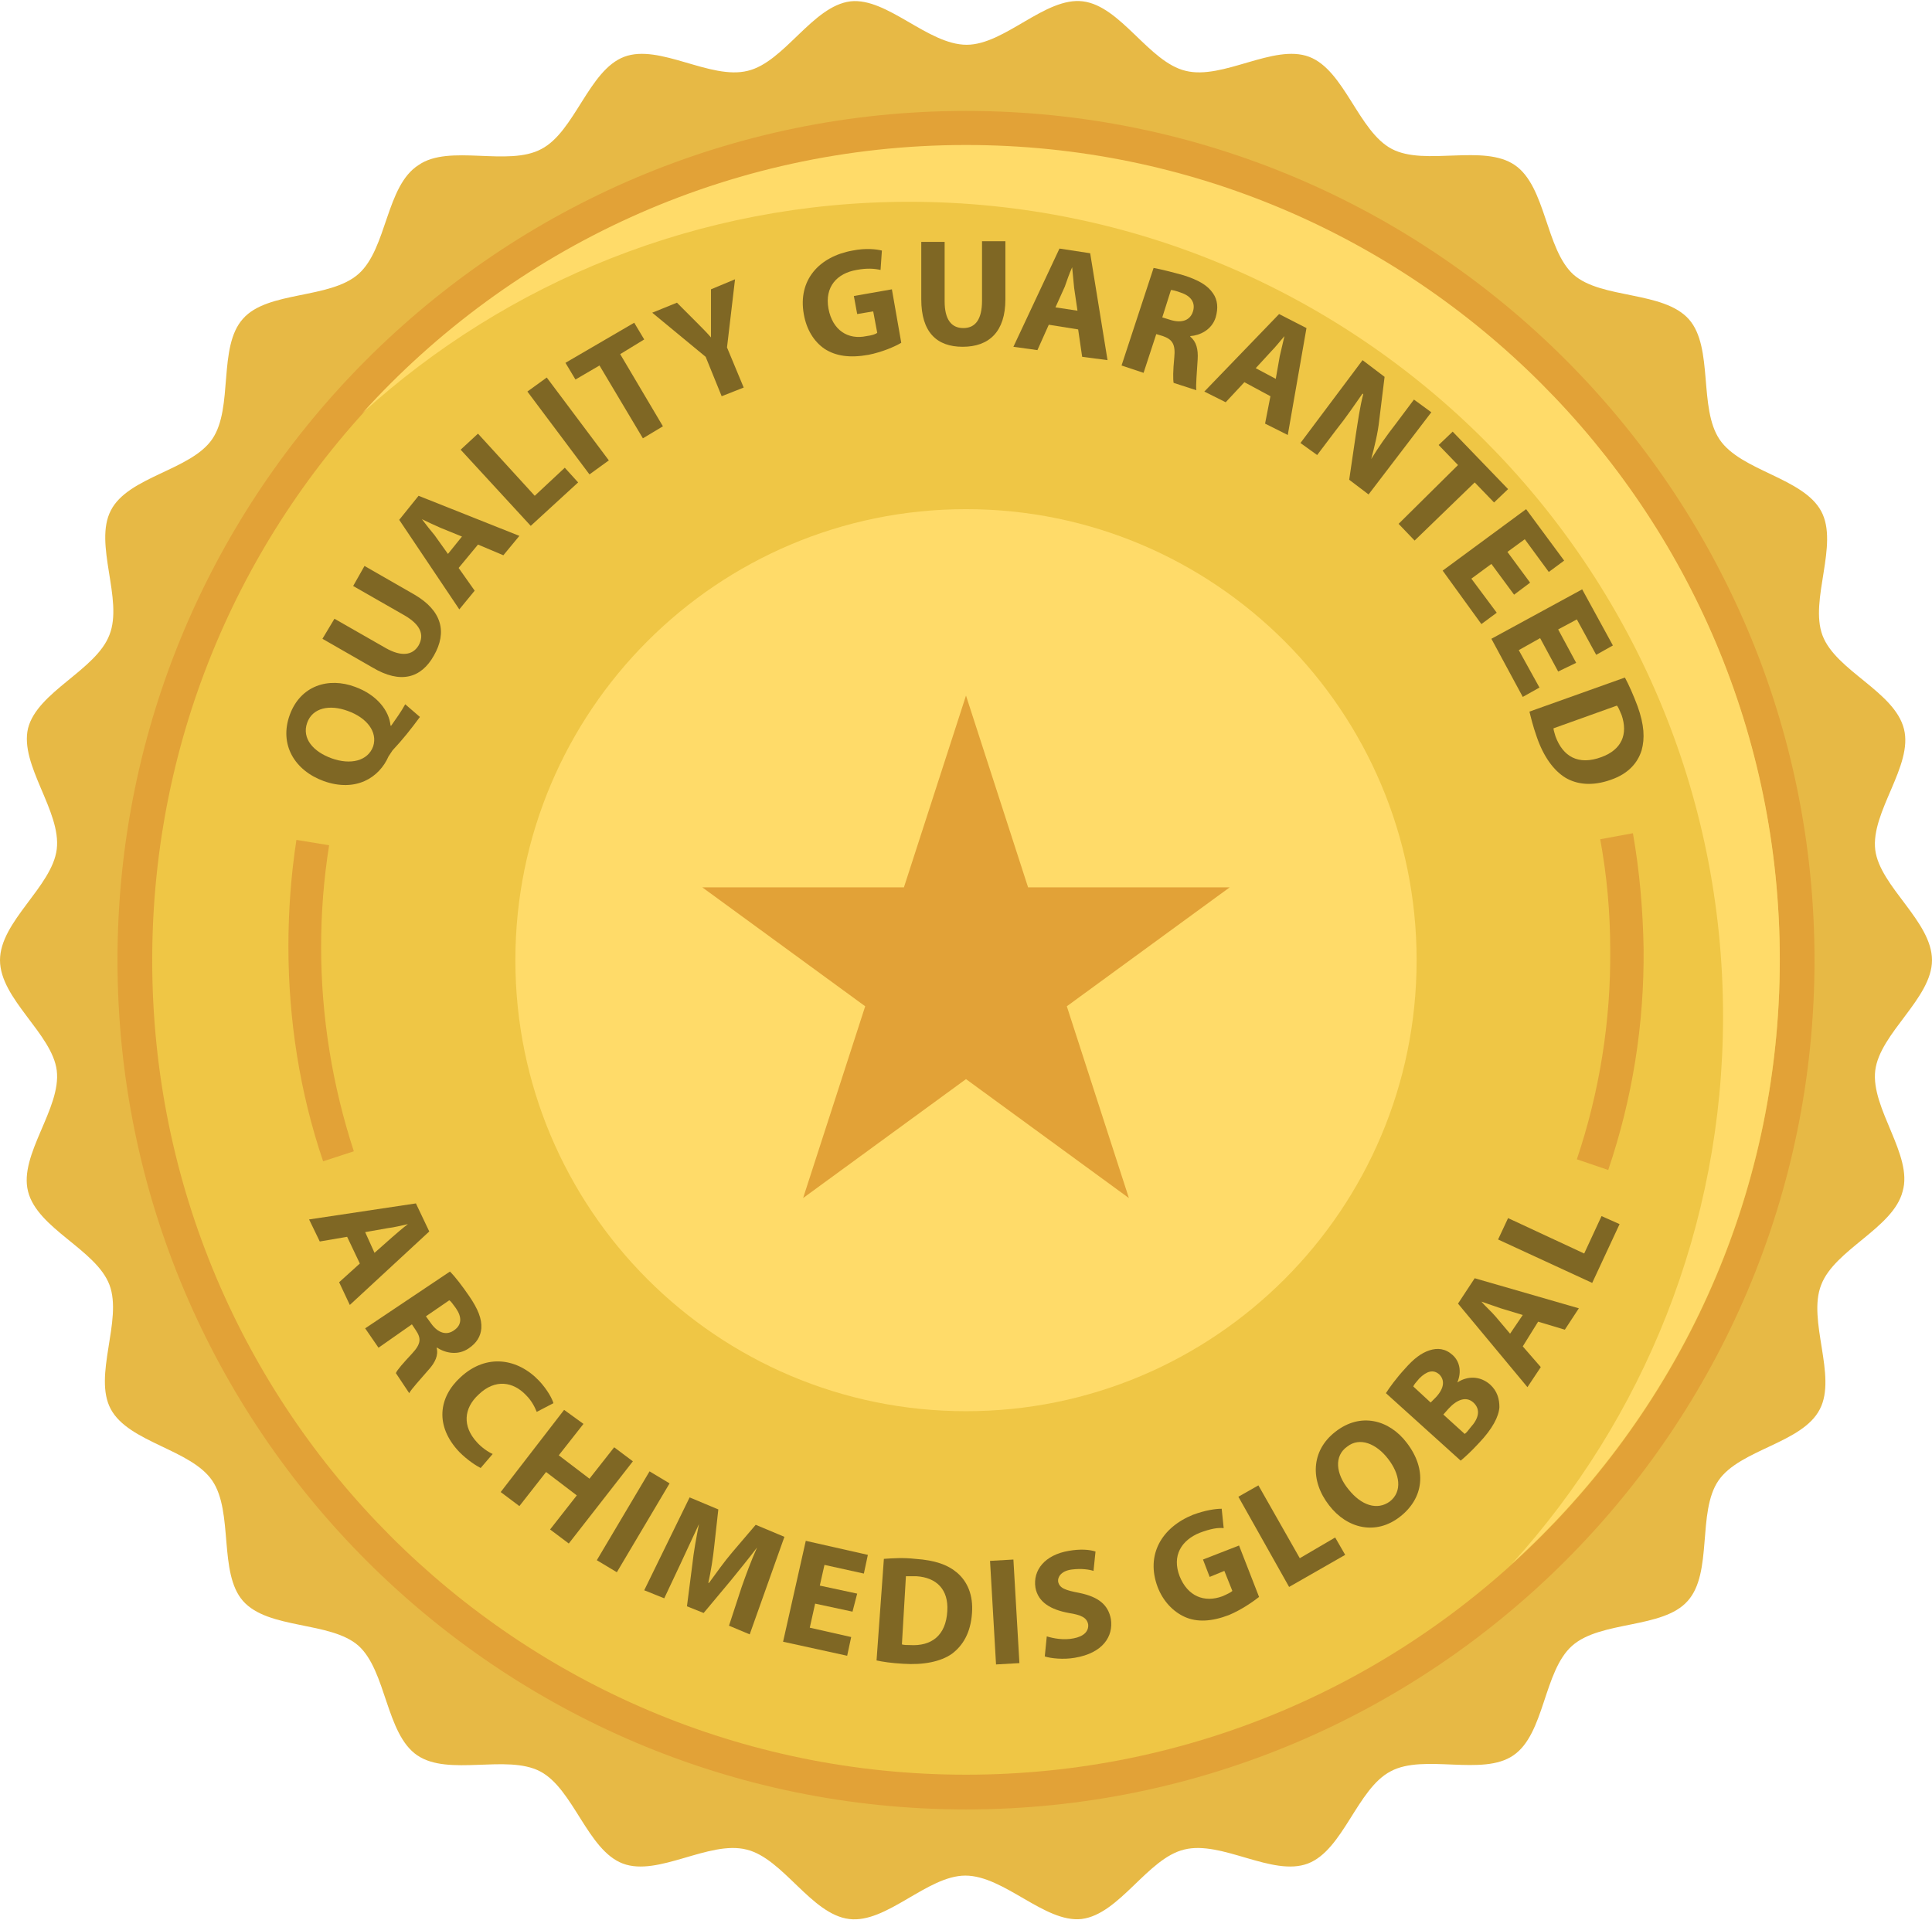 <svg width="172" height="171" viewBox="0 0 172 171" fill="none" xmlns="http://www.w3.org/2000/svg">
<path d="M86 163.801C129.197 163.801 164.215 128.744 164.215 85.5C164.215 42.256 129.197 7.199 86 7.199C42.804 7.199 7.786 42.256 7.786 85.5C7.786 128.744 42.804 163.801 86 163.801Z" fill="#E2A237"/>
<path d="M166.948 95.317C167.364 91.986 172 88.891 172 85.5C172 82.049 167.364 78.955 166.948 75.683C166.532 72.291 170.336 68.186 169.504 64.913C168.672 61.581 163.442 59.737 162.253 56.584C161.064 53.43 163.739 48.492 162.134 45.517C160.529 42.542 155.002 41.947 153.1 39.15C151.198 36.354 152.565 30.94 150.366 28.441C148.108 25.882 142.581 26.656 140.084 24.454C137.588 22.193 137.648 16.6 134.854 14.696C132.061 12.792 126.89 14.815 123.918 13.268C120.947 11.721 119.699 6.247 116.549 5.058C113.399 3.868 108.882 7.14 105.554 6.307C102.285 5.534 99.788 0.536 96.401 0.119C93.073 -0.297 89.447 3.987 86.059 3.987C82.612 3.987 78.987 -0.238 75.718 0.119C72.33 0.536 69.834 5.534 66.565 6.307C63.237 7.14 58.72 3.868 55.57 5.058C52.42 6.247 51.172 11.721 48.2 13.268C45.229 14.875 39.999 12.792 37.265 14.696C34.352 16.541 34.471 22.134 31.916 24.395C29.36 26.656 23.833 25.882 21.634 28.381C19.375 30.88 20.802 36.294 18.9 39.091C16.998 41.887 11.411 42.423 9.866 45.457C8.321 48.432 10.995 53.371 9.747 56.524C8.558 59.678 3.328 61.581 2.496 64.854C1.724 68.126 5.468 72.232 5.052 75.623C4.636 78.955 0 82.049 0 85.5C0 88.951 4.636 92.045 5.052 95.317C5.468 98.709 1.664 102.814 2.496 106.087C3.328 109.419 8.558 111.263 9.747 114.417C10.936 117.57 8.261 122.508 9.866 125.483C11.471 128.458 16.998 129.053 18.9 131.85C20.802 134.646 19.435 140.061 21.634 142.56C23.892 145.118 29.419 144.345 31.916 146.546C34.412 148.807 34.352 154.4 37.146 156.304C39.939 158.208 45.11 156.185 48.081 157.732C51.053 159.279 52.301 164.753 55.451 165.943C58.601 167.133 63.118 163.86 66.446 164.693C69.715 165.467 72.212 170.465 75.599 170.881C78.927 171.298 82.553 167.014 85.941 167.014C89.388 167.014 93.013 171.238 96.282 170.881C99.67 170.465 102.166 165.467 105.435 164.693C108.763 163.86 113.28 167.133 116.43 165.943C119.58 164.753 120.828 159.279 123.8 157.732C126.771 156.125 132.001 158.208 134.735 156.304C137.529 154.4 137.41 148.807 139.965 146.546C142.521 144.285 148.048 145.059 150.247 142.56C152.506 140.061 151.079 134.646 152.981 131.85C154.883 129.053 160.47 128.518 162.015 125.483C163.56 122.508 160.886 117.57 162.134 114.417C163.323 111.263 168.553 109.359 169.385 106.087C170.336 102.874 166.532 98.709 166.948 95.317ZM86 161.123C44.337 161.123 10.46 127.209 10.46 85.5C10.46 43.791 44.337 9.877 86 9.877C127.663 9.877 161.54 43.791 161.54 85.5C161.54 127.209 127.663 161.123 86 161.123Z" fill="#E7B945"/>
<path d="M86 158.029C126.013 158.029 158.449 125.557 158.449 85.5C158.449 45.443 126.013 12.971 86 12.971C45.987 12.971 13.551 45.443 13.551 85.5C13.551 125.557 45.987 158.029 86 158.029Z" fill="#EFC645"/>
<path d="M32.273 36.77C45.11 25.109 62.227 17.969 80.948 17.969C120.947 17.969 153.398 50.455 153.398 90.498C153.398 109.24 146.266 126.376 134.617 139.228C149.237 125.959 158.449 106.801 158.449 85.441C158.449 45.398 125.999 12.911 86 12.911C64.723 12.911 45.526 22.134 32.273 36.77Z" fill="#FFDB69"/>
<path d="M37.384 63.842C36.552 64.973 35.839 65.865 34.947 66.817C34.828 66.996 34.709 67.174 34.59 67.353C33.758 69.257 31.678 70.566 28.825 69.554C26.21 68.602 24.843 66.282 25.794 63.664C26.745 61.046 29.241 60.272 31.619 61.165C33.58 61.879 34.65 63.307 34.769 64.616H34.828C35.244 64.021 35.72 63.366 36.076 62.712L37.384 63.842ZM30.965 63.307C29.36 62.712 27.815 63.009 27.34 64.378C26.864 65.746 27.874 66.936 29.539 67.531C31.203 68.126 32.748 67.769 33.223 66.46C33.639 65.151 32.629 63.902 30.965 63.307Z" fill="#7F6724"/>
<path d="M29.776 55.096L34.353 57.714C35.72 58.487 36.73 58.368 37.265 57.476C37.8 56.524 37.443 55.632 36.017 54.799L31.441 52.181L32.451 50.396L36.908 52.954C39.345 54.382 39.821 56.286 38.632 58.368C37.503 60.392 35.66 60.927 33.164 59.44L28.706 56.881L29.776 55.096Z" fill="#7F6724"/>
<path d="M40.831 50.574L42.258 52.597L40.891 54.263L35.541 46.29L37.265 44.148L46.239 47.718L44.813 49.444L42.555 48.492L40.831 50.574ZM41.128 47.778L39.226 47.004C38.691 46.766 38.038 46.469 37.562 46.231C37.919 46.707 38.335 47.242 38.691 47.659L39.88 49.325L41.128 47.778Z" fill="#7F6724"/>
<path d="M41.009 40.043L42.554 38.615L47.606 44.148L50.281 41.649L51.469 42.958L47.25 46.826L41.009 40.043Z" fill="#7F6724"/>
<path d="M48.676 33.617L54.203 40.995L52.479 42.244L46.952 34.866L48.676 33.617Z" fill="#7F6724"/>
<path d="M53.371 32.546L51.232 33.795L50.34 32.308L56.462 28.738L57.353 30.226L55.214 31.535L59.018 37.96L57.235 39.031L53.371 32.546Z" fill="#7F6724"/>
<path d="M64.248 35.283L62.822 31.773L58.067 27.846L60.266 26.953L61.989 28.678C62.524 29.214 62.881 29.571 63.297 30.047C63.297 29.452 63.297 28.857 63.297 28.143V25.763L65.437 24.871L64.723 30.939L66.209 34.509L64.248 35.283Z" fill="#7F6724"/>
<path d="M80.236 30.523C79.641 30.88 78.512 31.356 77.323 31.594C75.659 31.892 74.411 31.713 73.401 31.059C72.45 30.404 71.796 29.333 71.558 27.965C71.023 24.93 72.925 22.848 75.897 22.312C77.085 22.074 78.037 22.193 78.512 22.312L78.393 24.038C77.858 23.919 77.204 23.859 76.254 24.038C74.53 24.335 73.401 25.525 73.757 27.489C74.114 29.393 75.481 30.285 77.145 29.928C77.62 29.869 77.977 29.75 78.096 29.631L77.739 27.727L76.313 27.965L76.016 26.358L79.403 25.763L80.236 30.523Z" fill="#7F6724"/>
<path d="M84.098 21.539V26.834C84.098 28.441 84.693 29.214 85.762 29.214C86.832 29.214 87.427 28.441 87.427 26.774V21.479H89.507V26.655C89.507 29.512 88.08 30.88 85.703 30.88C83.385 30.88 82.018 29.571 82.018 26.655V21.539H84.098Z" fill="#7F6724"/>
<path d="M93.37 28.916L92.359 31.177L90.22 30.88L94.321 22.134L97.055 22.55L98.6 32.07L96.341 31.772L95.985 29.333L93.37 28.916ZM95.925 27.667L95.628 25.644C95.569 25.049 95.509 24.395 95.45 23.799C95.212 24.335 94.974 24.989 94.796 25.525L93.964 27.369L95.925 27.667Z" fill="#7F6724"/>
<path d="M102.701 23.859C103.355 23.978 104.306 24.216 105.375 24.514C106.683 24.93 107.515 25.406 107.991 26.12C108.407 26.715 108.466 27.429 108.228 28.262C107.872 29.392 106.802 29.869 105.97 29.928V29.988C106.505 30.404 106.683 31.118 106.624 32.011C106.564 33.081 106.445 34.331 106.505 34.747L104.484 34.093C104.425 33.795 104.425 33.022 104.543 31.832C104.662 30.642 104.365 30.226 103.533 29.928L102.939 29.75L101.809 33.2L99.848 32.546L102.701 23.859ZM103.474 28.262L104.246 28.5C105.257 28.797 105.97 28.5 106.208 27.727C106.445 26.953 106.029 26.358 105.138 26.061C104.662 25.882 104.365 25.823 104.246 25.823L103.474 28.262Z" fill="#7F6724"/>
<path d="M110.784 34.033L109.12 35.819L107.218 34.867L113.874 27.965L116.311 29.214L114.647 38.734L112.626 37.722L113.102 35.283L110.784 34.033ZM113.577 33.736L113.934 31.713C114.053 31.177 114.231 30.464 114.35 29.928C113.993 30.345 113.518 30.939 113.161 31.297L111.794 32.784L113.577 33.736Z" fill="#7F6724"/>
<path d="M115.776 39.448L121.304 32.07L123.265 33.557L122.789 37.425C122.671 38.555 122.373 39.745 122.076 40.876C122.73 39.805 123.443 38.793 124.275 37.722L125.88 35.58L127.425 36.711L121.839 44.029L120.115 42.72L120.709 38.674C120.888 37.544 121.066 36.235 121.363 35.104L121.304 35.045C120.59 36.056 119.877 37.127 118.926 38.317L117.262 40.519L115.776 39.448Z" fill="#7F6724"/>
<path d="M129.802 41.411L128.079 39.626L129.327 38.436L134.26 43.553L133.012 44.743L131.288 42.958L125.939 48.135L124.513 46.647L129.802 41.411Z" fill="#7F6724"/>
<path d="M134.795 52.954L132.774 50.217L130.991 51.526L133.25 54.56L131.883 55.572L128.436 50.812L135.865 45.338L139.252 49.92L137.885 50.931L135.746 48.016L134.201 49.146L136.221 51.883L134.795 52.954Z" fill="#7F6724"/>
<path d="M138.718 59.796L137.113 56.822L135.211 57.892L137.054 61.224L135.568 62.057L132.774 56.881L140.857 52.478L143.591 57.476L142.105 58.309L140.382 55.156L138.718 56.048L140.322 59.023L138.718 59.796Z" fill="#7F6724"/>
<path d="M144.661 60.332C145.018 60.986 145.434 61.938 145.79 62.89C146.385 64.556 146.444 65.746 146.147 66.817C145.79 67.948 144.958 68.9 143.413 69.435C141.749 70.03 140.382 69.852 139.372 69.257C138.302 68.602 137.41 67.353 136.816 65.627C136.459 64.616 136.281 63.842 136.162 63.366L144.661 60.332ZM138.302 64.854C138.302 65.032 138.421 65.33 138.48 65.568C139.134 67.353 140.501 68.186 142.581 67.412C144.364 66.758 144.958 65.389 144.364 63.664C144.186 63.247 144.067 62.95 143.948 62.831L138.302 64.854Z" fill="#7F6724"/>
<path d="M30.905 110.133L28.468 110.549L27.518 108.586L37.027 107.158L38.216 109.657L31.143 116.201L30.192 114.178L32.035 112.512L30.905 110.133ZM33.342 111.561L34.887 110.192C35.303 109.835 35.838 109.359 36.314 109.002C35.779 109.121 35.066 109.3 34.531 109.359L32.51 109.716L33.342 111.561Z" fill="#7F6724"/>
<path d="M40.058 113.226C40.533 113.702 41.128 114.476 41.781 115.428C42.554 116.558 42.911 117.451 42.851 118.284C42.792 118.998 42.435 119.593 41.722 120.069C40.771 120.723 39.642 120.485 38.929 120.009H38.869C39.047 120.664 38.75 121.318 38.156 121.973C37.443 122.806 36.611 123.698 36.432 124.055L35.244 122.27C35.363 121.973 35.898 121.378 36.67 120.545C37.502 119.652 37.502 119.176 37.027 118.462L36.67 117.927L33.698 120.009L32.51 118.284L40.058 113.226ZM37.918 117.213L38.394 117.867C38.988 118.7 39.761 118.938 40.414 118.462C41.128 117.986 41.128 117.272 40.593 116.499C40.295 116.082 40.117 115.844 39.998 115.785L37.918 117.213Z" fill="#7F6724"/>
<path d="M42.792 130.719C42.435 130.541 41.663 130.065 40.89 129.291C38.691 126.971 39.048 124.412 41.009 122.627C43.327 120.485 46.12 120.961 48.022 122.984C48.735 123.758 49.151 124.531 49.27 124.948L47.784 125.721C47.606 125.305 47.368 124.769 46.833 124.234C45.704 123.044 44.099 122.746 42.614 124.174C41.247 125.424 41.187 127.03 42.435 128.399C42.851 128.875 43.446 129.291 43.862 129.47L42.792 130.719Z" fill="#7F6724"/>
<path d="M51.944 126.792L49.745 129.589L52.479 131.671L54.678 128.875L56.343 130.124L50.637 137.443L48.973 136.193L51.35 133.159L48.616 131.076L46.239 134.111L44.575 132.861L50.221 125.543L51.944 126.792Z" fill="#7F6724"/>
<path d="M59.611 132.088L54.916 140.001L53.133 138.93L57.828 131.017L59.611 132.088Z" fill="#7F6724"/>
<path d="M66.03 141.31C66.387 140.299 66.862 138.99 67.397 137.8C66.684 138.752 65.793 139.823 65.079 140.715L62.643 143.63L61.157 143.035L61.632 139.347C61.751 138.216 61.989 136.907 62.227 135.717C61.692 136.848 61.097 138.157 60.622 139.168L59.136 142.321L57.353 141.607L61.395 133.337L63.95 134.408L63.593 137.621C63.475 138.752 63.296 139.882 63.059 140.953H63.118C63.772 140.061 64.485 139.049 65.198 138.216L67.278 135.777L69.834 136.848L66.743 145.534L64.901 144.761L66.03 141.31Z" fill="#7F6724"/>
<path d="M75.896 143.511L72.568 142.797L72.093 144.939L75.778 145.772L75.421 147.438L69.715 146.189L71.736 137.205L77.263 138.454L76.907 140.12L73.4 139.347L72.984 141.191L76.312 141.905L75.896 143.511Z" fill="#7F6724"/>
<path d="M78.689 138.811C79.462 138.752 80.472 138.692 81.483 138.811C83.266 138.93 84.395 139.346 85.227 140.06C86.119 140.834 86.653 142.024 86.535 143.63C86.416 145.415 85.703 146.546 84.752 147.26C83.741 147.974 82.196 148.271 80.413 148.152C79.343 148.093 78.57 147.974 78.036 147.855L78.689 138.811ZM80.294 146.427C80.472 146.486 80.77 146.486 81.007 146.486C82.909 146.605 84.217 145.653 84.336 143.452C84.454 141.548 83.385 140.477 81.602 140.358C81.126 140.358 80.829 140.358 80.651 140.358L80.294 146.427Z" fill="#7F6724"/>
<path d="M90.22 138.87L90.755 148.093L88.674 148.212L88.14 138.989L90.22 138.87Z" fill="#7F6724"/>
<path d="M93.191 145.713C93.786 145.891 94.677 146.07 95.569 145.891C96.52 145.713 96.936 145.237 96.876 144.642C96.757 144.047 96.282 143.809 95.153 143.63C93.548 143.333 92.419 142.678 92.181 141.369C91.943 139.823 93.013 138.454 95.153 138.097C96.163 137.919 96.995 137.978 97.53 138.157L97.352 139.882C96.995 139.763 96.282 139.644 95.39 139.763C94.499 139.882 94.142 140.417 94.202 140.834C94.321 141.429 94.856 141.607 96.104 141.845C97.827 142.202 98.659 142.916 98.897 144.166C99.135 145.713 98.184 147.2 95.688 147.617C94.677 147.795 93.548 147.676 93.013 147.498L93.191 145.713Z" fill="#7F6724"/>
<path d="M112.091 142.202C111.557 142.619 110.546 143.333 109.417 143.809C107.872 144.404 106.564 144.463 105.494 143.987C104.425 143.511 103.533 142.559 103.058 141.31C101.988 138.454 103.414 136.015 106.208 134.884C107.337 134.468 108.228 134.349 108.763 134.349L108.941 136.074C108.407 136.015 107.753 136.134 106.802 136.491C105.197 137.145 104.306 138.514 105.019 140.358C105.732 142.143 107.218 142.738 108.823 142.143C109.239 141.964 109.595 141.786 109.714 141.667L109.001 139.882L107.693 140.418L107.099 138.871L110.308 137.621L112.091 142.202Z" fill="#7F6724"/>
<path d="M110.249 133.278L112.032 132.266L115.716 138.752L118.866 136.907L119.758 138.454L114.765 141.31L110.249 133.278Z" fill="#7F6724"/>
<path d="M125.226 128.458C127.068 130.838 126.771 133.397 124.632 135.063C122.492 136.729 119.936 136.134 118.332 134.051C116.608 131.85 116.727 129.172 118.867 127.506C121.125 125.721 123.681 126.435 125.226 128.458ZM120.055 132.623C121.185 134.051 122.611 134.527 123.74 133.694C124.869 132.802 124.632 131.255 123.562 129.886C122.552 128.577 121.066 127.923 119.936 128.815C118.748 129.648 118.926 131.255 120.055 132.623Z" fill="#7F6724"/>
<path d="M123.384 124.055C123.681 123.579 124.335 122.687 125.048 121.913C125.88 120.961 126.534 120.485 127.247 120.247C127.96 120.009 128.673 120.069 129.327 120.664C129.921 121.199 130.159 122.092 129.743 123.103C130.635 122.508 131.764 122.508 132.655 123.282C133.309 123.877 133.487 124.591 133.487 125.305C133.428 126.138 132.893 127.209 131.645 128.518C130.932 129.291 130.397 129.767 130.04 130.065L123.384 124.055ZM127.366 124.888L127.841 124.412C128.614 123.579 128.614 122.865 128.138 122.389C127.604 121.913 127.009 122.092 126.355 122.746C126.058 123.103 125.88 123.282 125.821 123.46L127.366 124.888ZM130.397 127.685C130.575 127.566 130.694 127.387 130.932 127.09C131.586 126.376 131.883 125.543 131.17 124.888C130.516 124.293 129.684 124.65 128.971 125.424L128.495 125.959L130.397 127.685Z" fill="#7F6724"/>
<path d="M135.567 119.89L137.172 121.735L135.983 123.52L129.802 116.082L131.288 113.822L140.56 116.499L139.312 118.403L136.934 117.689L135.567 119.89ZM135.567 117.094L133.606 116.499C133.071 116.32 132.417 116.082 131.882 115.904C132.239 116.32 132.774 116.796 133.131 117.213L134.438 118.76L135.567 117.094Z" fill="#7F6724"/>
<path d="M133.369 110.371L134.26 108.467L141.036 111.62L142.581 108.288L144.186 109.002L141.749 114.238L133.369 110.371Z" fill="#7F6724"/>
<path d="M28.766 103.409C26.686 97.281 25.676 90.795 25.676 84.251C25.676 81.097 25.913 77.884 26.389 74.79L29.301 75.266C28.826 78.241 28.588 81.275 28.588 84.31C28.588 90.557 29.598 96.686 31.5 102.517L28.766 103.409Z" fill="#E2A237"/>
<path d="M143.175 104.183L140.382 103.231C142.403 97.221 143.413 90.914 143.353 84.548C143.353 81.276 143.056 77.944 142.462 74.731L145.374 74.195C145.969 77.587 146.266 81.038 146.325 84.489C146.385 91.271 145.315 97.876 143.175 104.183Z" fill="#E2A237"/>
<path d="M86 125.662C108.156 125.662 126.117 107.681 126.117 85.5C126.117 63.319 108.156 45.338 86 45.338C63.843 45.338 45.882 63.319 45.882 85.5C45.882 107.681 63.843 125.662 86 125.662Z" fill="#FFDB69"/>
<path d="M86 61.938L91.527 79.015H109.476L94.975 89.605L100.502 106.682L86 96.091L71.498 106.682L77.026 89.605L62.524 79.015H80.473L86 61.938Z" fill="#E2A237"/>
</svg>
